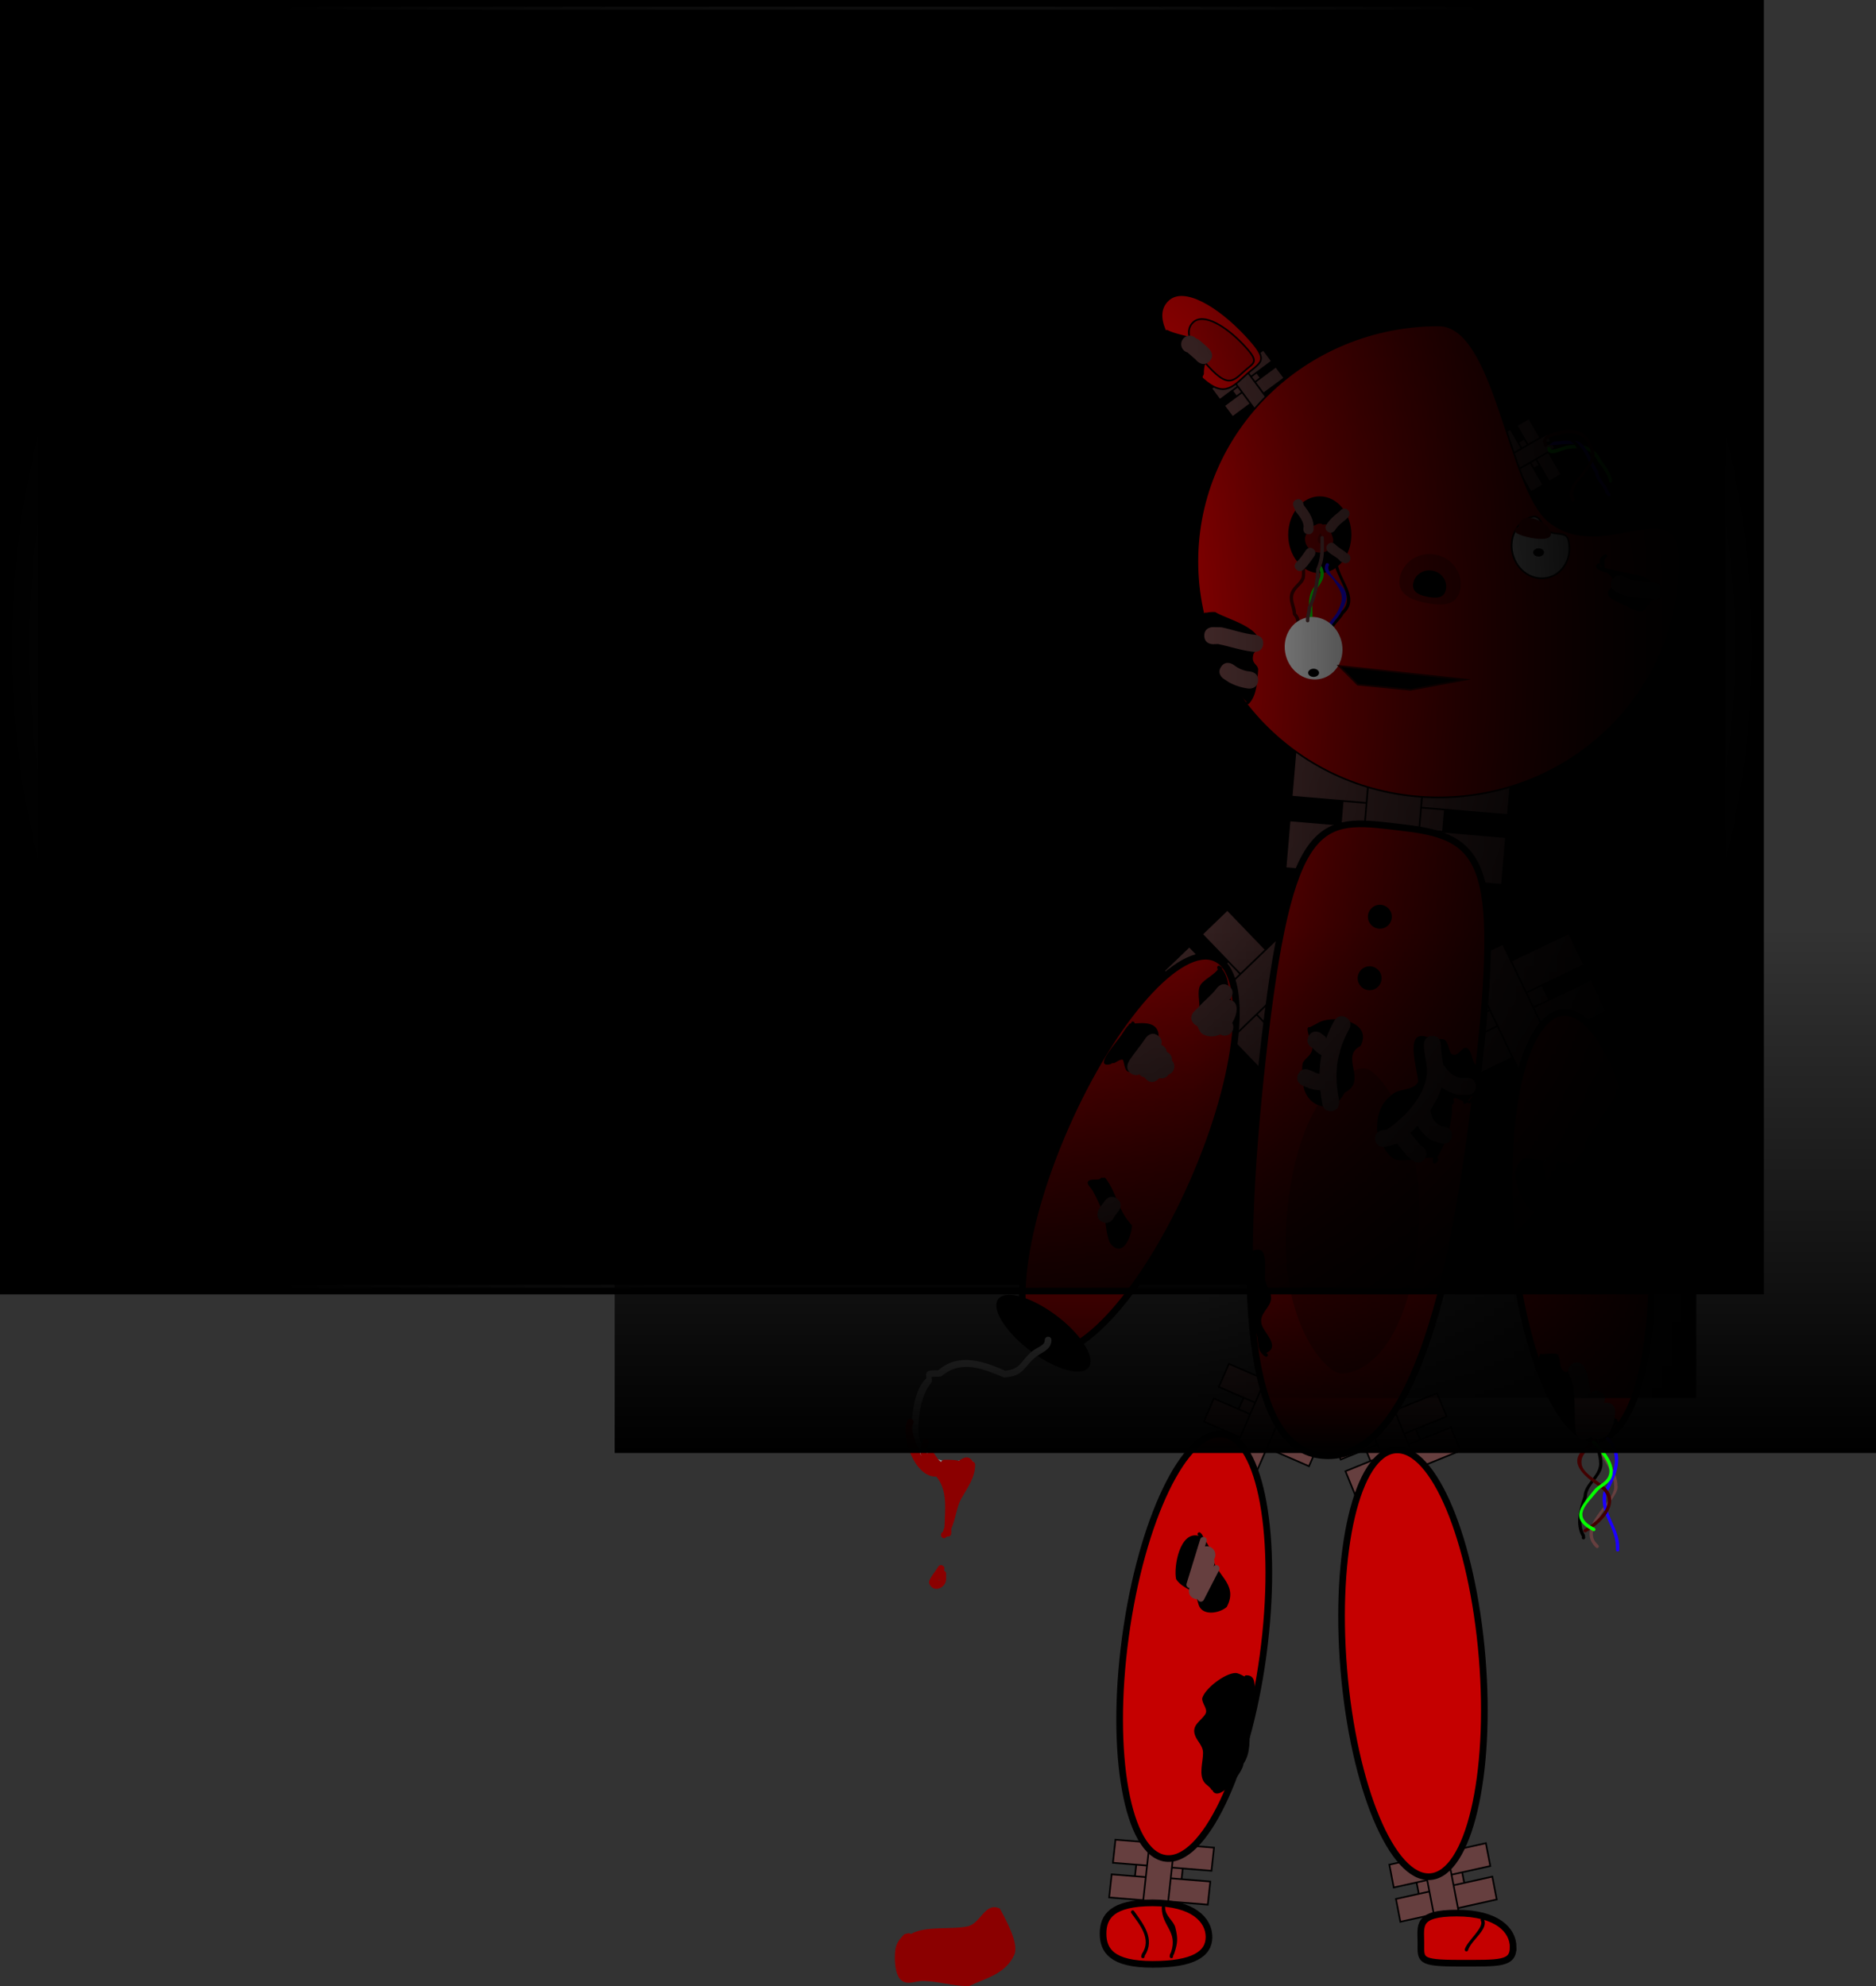 <svg version="1.1" xmlns="http://www.w3.org/2000/svg" xmlns:xlink="http://www.w3.org/1999/xlink" width="563.694" height="596.853" viewBox="0,0,563.694,596.853"><rect x="0" y="0" width="563.694" height="596.853" fill="#333333" stroke="none"/><defs><linearGradient x1="240" y1="-10.593" x2="240" y2="370.593" gradientUnits="userSpaceOnUse" id="color-1"><stop offset="0" stop-color="#000000"/><stop offset="1" stop-color="#000000"/></linearGradient><linearGradient x1="333.694" y1="224.656" x2="484.694" y2="224.656" gradientUnits="userSpaceOnUse" id="color-2"><stop offset="0" stop-color="#000000" stop-opacity="0"/><stop offset="1" stop-color="#000000"/></linearGradient><linearGradient x1="349.194" y1="264.156" x2="349.194" y2="422.156" gradientUnits="userSpaceOnUse" id="color-3"><stop offset="0" stop-color="#000000" stop-opacity="0"/><stop offset="1" stop-color="#000000"/></linearGradient><radialGradient cx="240" cy="180" r="264" gradientUnits="userSpaceOnUse" id="color-4"><stop offset="0" stop-color="#000000" stop-opacity="0"/><stop offset="1" stop-color="#000000"/></radialGradient></defs><g transform="translate(25,14.5)"><g data-paper-data="{&quot;isPaintingLayer&quot;:true}" fill-rule="nonzero" stroke-linejoin="miter" stroke-miterlimit="10" stroke-dasharray="" stroke-dashoffset="0" style="mix-blend-mode: normal"><path d="M-12.461,370.593v-381.186h504.921v381.186z" data-paper-data="{&quot;index&quot;:null}" fill="url(#color-1)" stroke="#000000" stroke-width="2" stroke-linecap="butt"/><g><g fill="#663f3f" stroke="#000000" stroke-width="0.5" stroke-linecap="butt"><path d="M315.752,551.835l0.762,-6.95l13.994,1.137l-0.762,6.95z"/><path d="M308.265,555.734l0.762,-6.95l13.994,1.137l-0.762,6.95z"/><path d="M325.035,546.58l0.762,-6.95l13.994,1.137l-0.762,6.95z"/><path d="M323.919,556.756l0.762,-6.95l13.994,1.137l-0.762,6.95z"/><path d="M309.409,545.31l0.762,-6.95l13.994,1.138l-0.762,6.95z"/><path d="M317.683,564.262l3.158,-28.791l7.463,0.607l-3.158,28.791z"/></g><g fill="#663f3f" stroke="#000000" stroke-width="0.5" stroke-linecap="butt"><path d="M401.779,557.1l-1.326,-6.864l13.704,-3.051l1.326,6.864z"/><path d="M395.78,563.038l-1.326,-6.864l13.704,-3.051l1.326,6.864z"/><path d="M409.093,549.335l-1.326,-6.864l13.704,-3.051l1.326,6.864z"/><path d="M411.035,559.386l-1.326,-6.864l13.704,-3.051l1.326,6.864z"/><path d="M393.79,552.741l-1.326,-6.864l13.704,-3.051l1.326,6.864z"/><path d="M407.298,568.4l-5.495,-28.438l7.309,-1.627l5.495,28.438z"/></g><g fill="#663f3f" stroke="#000000" stroke-width="0.5" stroke-linecap="butt"><path d="M337.501,280.716l7.624,-7.342l15.732,16.337l-7.624,7.342z"/><path d="M324.734,277.268l7.624,-7.342l15.732,16.337l-7.624,7.342z"/><path d="M353.738,284.498l7.624,-7.342l15.732,16.337l-7.624,7.342z"/><path d="M342.574,295.248l7.624,-7.342l15.732,16.337l-7.624,7.342z"/><path d="M336.17,266.255l7.624,-7.342l15.732,16.337l-7.624,7.342z"/><path d="M327.83,297.376l31.585,-30.416l8.391,8.713l-31.585,30.416z"/></g><g fill="#663f3f" stroke="#000000" stroke-width="0.5" stroke-linecap="butt"><path d="M421.836,299.514l-4.57,-9.547l20.457,-9.794l4.57,9.547z"/><path d="M414.546,310.548l-4.57,-9.547l20.457,-9.794l4.57,9.547z"/><path d="M430.534,285.292l-4.57,-9.547l20.457,-9.794l4.57,9.547z"/><path d="M437.226,299.27l-4.57,-9.547l20.457,-9.794l4.57,9.547z"/><path d="M407.69,296.228l-4.57,-9.547l20.457,-9.794l4.57,9.547z"/><path d="M434.607,313.935l-18.934,-39.55l10.91,-5.223l18.934,39.55z"/></g><g fill="#663f3f" stroke="#000000" stroke-width="0.5" stroke-linecap="butt"><path d="M387.813,427.082l-2.853,-7.012l15.027,-6.113l2.853,7.012z"/><path d="M382.133,434.646l-2.853,-7.012l15.027,-6.113l2.853,7.012z"/><path d="M394.634,417.301l-2.853,-7.012l15.027,-6.113l2.853,7.012z"/><path d="M398.811,427.57l-2.853,-7.012l15.027,-6.113l2.853,7.012z"/><path d="M377.854,424.127l-2.853,-7.012l15.027,-6.113l2.853,7.012z"/><path d="M396.311,437.927l-11.818,-29.052l8.014,-3.26l11.818,29.052z"/></g><g fill="#663f3f" stroke="#000000" stroke-width="0.5" stroke-linecap="butt"><path d="M346.097,411.476l3.014,-6.944l14.881,6.459l-3.014,6.944z"/><path d="M336.719,412.711l3.014,-6.944l14.881,6.459l-3.014,6.945z"/><path d="M357.858,409.507l3.014,-6.944l14.881,6.459l-3.014,6.944z"/><path d="M353.444,419.676l3.014,-6.944l14.881,6.459l-3.014,6.944z"/><path d="M341.24,402.294l3.014,-6.944l14.881,6.459l-3.014,6.944z"/><path d="M344.294,425.136l12.488,-28.77l7.937,3.445l-12.488,28.77z"/></g><g fill="#663f3f" stroke="#000000" stroke-width="0.5" stroke-linecap="butt"><path d="M429.818,119.176l3.729,-2.149l4.605,7.991l-3.729,2.149z"/><path d="M425.118,116.563l3.729,-2.149l4.605,7.991l-3.729,2.149z"/><path d="M435.854,122.262l3.729,-2.149l4.605,7.991l-3.729,2.149z"/><path d="M430.394,125.409l3.729,-2.149l4.605,7.991l-3.729,2.149z"/><path d="M430.712,113.339l3.729,-2.149l4.605,7.991l-3.729,2.149z"/><path d="M424.367,124.802l15.449,-8.904l2.456,4.262l-15.449,8.904z"/></g><g fill="#663f3f" stroke="#000000" stroke-width="0.5" stroke-linecap="butt"><path d="M347.416,105.894l-2.566,-3.456l7.405,-5.499l2.566,3.456z"/><path d="M345.363,110.865l-2.566,-3.456l7.405,-5.499l2.566,3.456z"/><path d="M349.782,99.541l-2.566,-3.456l7.405,-5.499l2.566,3.456z"/><path d="M353.54,104.601l-2.566,-3.456l7.405,-5.499l2.566,3.456z"/><path d="M341.514,105.682l-2.566,-3.456l7.405,-5.499l2.566,3.456z"/><path d="M353.634,110.658l-10.631,-14.316l3.949,-2.933l10.631,14.316z"/></g><g fill="#663f3f" stroke="#000000" stroke-width="0.5" stroke-linecap="butt"><path d="M377.413,238.486l1.219,-14.324l30.694,2.612l-1.219,14.324z"/><path d="M361.282,246.388l1.219,-14.324l30.694,2.612l-1.219,14.324z"/><path d="M397.386,227.819l1.219,-14.324l30.694,2.612l-1.219,14.324z"/><path d="M395.601,248.794l1.219,-14.324l30.694,2.612l-1.219,14.324z"/><path d="M363.111,224.902l1.219,-14.324l30.694,2.612l-1.219,14.324z"/><path d="M382.442,264.163l5.051,-59.343l16.37,1.393l-5.051,59.343z"/></g><path d="M479.718,154.22c0,39.17 -32.444,70.923 -72.465,70.923c-40.021,0 -72.465,-31.753 -72.465,-70.923c0,-39.17 32.444,-70.923 72.465,-70.923c17.274,0 20.801,49.086 33.253,58.96c16.397,13.003 39.213,-10.3 39.213,11.963z" fill="#c50000" stroke="#000000" stroke-width="0.5" stroke-linecap="butt"/><path d="M371.57,134.913c5.104,0 9.242,5.057 9.242,11.295c0,6.238 -4.138,11.295 -9.242,11.295c-5.104,0 -9.242,-5.057 -9.242,-11.295c0,-6.238 4.138,-11.295 9.242,-11.295z" fill="#000000" stroke="#000000" stroke-width="0.5" stroke-linecap="butt"/><path d="M364.71,174.654c-0.509,-0.065 -0.444,-0.575 -0.444,-0.575l0.108,-0.766c0.429,-1.111 -0.074,-2.244 -0.895,-3.08c-0.059,-2.017 -1.306,-3.944 -0.847,-6.065c0.487,-2.247 2.372,-3.027 3.326,-4.835c0.581,-1.101 -0.054,-4.417 -0.054,-5.726c0,0 0,-0.513 0.513,-0.513c0.513,0 0.513,0.513 0.513,0.513c0,1.57 0.621,4.785 -0.054,6.185c-0.856,1.776 -2.764,2.509 -3.245,4.612c-0.431,1.883 0.861,3.649 0.796,5.436c1.052,1.032 1.334,2.41 0.92,3.797l-0.064,0.572c0,0 -0.066,0.509 -0.575,0.444z" fill="#420000" stroke="none" stroke-width="0.5" stroke-linecap="butt"/><path d="M374.633,177.123c-0.513,0 -0.513,-0.513 -0.513,-0.513v-0.616c0,-2.869 2.441,-4.216 3.878,-6.696c4.954,-4.015 -2.235,-10.579 -2.235,-15.69c0,0 0,-0.513 0.513,-0.513c0.513,0 0.513,0.513 0.513,0.513c0,5.776 7.356,11.398 2.001,16.342c-1.29,2.255 -3.644,3.577 -3.644,6.043v0.616c0,0 0,0.513 -0.513,0.513z" fill="#000000" stroke="none" stroke-width="0.5" stroke-linecap="butt"/><path d="M369.485,173.39c-0.477,0.191 -0.667,-0.286 -0.667,-0.286l-0.029,-0.073c-0.136,-0.349 -0.273,-0.698 -0.409,-1.047c-0.023,-2.802 -0.512,-6.719 0.889,-9.198c1.073,-1.9 3.514,-3.64 2.031,-6.483c0,0 -0.23,-0.459 0.23,-0.689c0.459,-0.23 0.689,0.23 0.689,0.23c1.599,3.308 -0.794,5.275 -2.076,7.482c-1.266,2.181 -0.729,5.947 -0.754,8.464c0.118,0.287 0.236,0.573 0.354,0.86l0.029,0.073c0,0 0.191,0.477 -0.286,0.667z" fill="#04ff00" stroke="none" stroke-width="0.5" stroke-linecap="butt"/><path d="M372.477,174.556c0,-0.513 0.513,-0.513 0.513,-0.513l0.362,0.284c1.051,-2.07 2.826,-3.436 3.697,-5.34c2.053,-4.084 1.121,-5.449 -1.21,-8.947c-1.087,-1.632 -3.635,-2.505 -2.487,-5.018c0,0 0.23,-0.459 0.689,-0.23c0.459,0.23 0.23,0.689 0.23,0.689c-1.049,1.841 3.459,5.388 4.475,6.863c1.725,2.504 0.393,4.745 -0.779,7.102c-0.982,1.851 -2.671,3.249 -3.697,5.34l-1.281,0.284c0,0 -0.513,0 -0.513,-0.513z" fill="#1c00ff" stroke="none" stroke-width="0.5" stroke-linecap="butt"/><path d="M361.368,182.52c-1.339,-5.043 1.308,-10.122 5.912,-11.344c4.604,-1.223 9.422,1.874 10.761,6.917c1.339,5.043 -1.308,10.122 -5.912,11.344c-4.604,1.223 -9.422,-1.874 -10.761,-6.917z" fill="#ffffff" stroke="#000000" stroke-width="0" stroke-linecap="butt"/><path d="M371.348,187.7c0,0.681 -0.736,1.232 -1.643,1.232c-0.907,0 -1.643,-0.552 -1.643,-1.232c0,-0.681 0.736,-1.232 1.643,-1.232c0.907,0 1.643,0.552 1.643,1.232z" fill="#000000" stroke="none" stroke-width="0" stroke-linecap="butt"/><path d="M429.551,152.125c-1.339,-5.043 1.308,-10.122 5.912,-11.344c2.321,-0.616 3.054,3.151 5.01,4.426c1.925,1.254 5.087,-0.01 5.751,2.491c1.339,5.043 -1.308,10.122 -5.912,11.344c-4.604,1.223 -9.422,-1.874 -10.761,-6.917z" fill="#ffffff" stroke="#000000" stroke-width="0.5" stroke-linecap="butt"/><path d="M438.961,151.523c0,0.681 -0.736,1.232 -1.643,1.232c-0.907,0 -1.643,-0.552 -1.643,-1.232c0,-0.681 0.736,-1.232 1.643,-1.232c0.907,0 1.643,0.552 1.643,1.232z" fill="#000000" stroke="none" stroke-width="0" stroke-linecap="butt"/><path d="M415.309,189.727l-16.43,3.081l-15.916,-1.54l-5.648,-5.648z" fill="#000000" stroke="#3e0000" stroke-width="0.5" stroke-linecap="round"/><path d="M349.1,86.033c7.955,8.453 4.683,7.982 -0.129,12.51c-4.812,4.528 -7.401,6.52 -15.355,-1.933c-7.955,-8.453 -12.443,-16.389 -7.631,-20.917c4.812,-4.528 15.161,1.887 23.115,10.34z" fill="#ff0000" stroke="#000000" stroke-width="0.5" stroke-linecap="butt"/><path d="M348.648,89.134c5.208,5.534 3.065,5.226 -0.084,8.19c-3.15,2.964 -4.845,4.268 -10.052,-1.265c-5.208,-5.534 -8.146,-10.729 -4.996,-13.693c3.15,-2.964 9.925,1.235 15.132,6.769z" fill="#d00000" stroke="#000000" stroke-width="0.5" stroke-linecap="butt"/><path d="M459.014,130.576c-0.509,0.064 -0.573,-0.446 -0.573,-0.446l-0.011,-0.087c-0.09,-1.584 -2.015,-4.244 -3.201,-5.751c-2.023,-3.885 -4.585,-4.395 -8.826,-3.933c-2.17,0.237 -6.126,2.938 -6.449,-0.048c0,0 0,-0.513 0.513,-0.513c0.513,0 0.513,0.513 0.513,0.513c-0.229,1.011 3.974,-0.824 5.31,-0.972c4.549,-0.506 7.626,0.174 9.801,4.397c1.416,1.797 3.025,4.215 3.357,6.179l0.011,0.087c0,0 0.064,0.509 -0.446,0.573z" fill="#04ff00" stroke="none" stroke-width="0.5" stroke-linecap="butt"/><path d="M458.756,134.576c-0.402,0.319 -0.721,-0.083 -0.721,-0.083l-0.652,-0.907c-0.336,-2.067 -2.92,-3.58 -3.137,-6.052c-1.478,-1.846 -3.05,-7.408 -5.247,-8.288c-1.908,-0.764 -5.919,0.039 -8.018,0.039c0,0 -0.513,0 -0.513,-0.513c0,-0.513 0.513,-0.513 0.513,-0.513c2.223,0 6.382,-0.819 8.411,0.039c2.561,1.083 4.191,6.688 5.808,8.857c0.291,2.563 2.632,3.98 3.187,6.218l0.452,0.483c0,0 0.319,0.402 -0.083,0.721z" fill="#1c00ff" stroke="none" stroke-width="0.5" stroke-linecap="butt"/><path d="M459.977,135.715c-0,0.513 -0.514,0.513 -0.514,0.513l-0.577,-0c-5.881,-0.02 -6.766,-4.751 -8.145,-9.296c-0.022,-4.109 -2.376,-11.114 -8.178,-9.124c-0.946,0.324 -1.611,1.43 -2.61,1.478c0,0 -0.513,0 -0.513,-0.513c0,-0.513 0.513,-0.513 0.513,-0.513c1.324,0.102 1.755,-1.438 3.436,-1.529c6.01,-0.324 8.397,4.919 8.367,10.05c1.267,4.07 1.809,8.406 7.133,8.422l0.574,0c0,0 0.513,0 0.513,0.514z" fill="#000000" stroke="none" stroke-width="0.5" stroke-linecap="butt"/><path d="M447.875,136.178c-0.464,0.22 -0.684,-0.243 -0.684,-0.243l-0.175,-0.369c-2.511,-5.292 9.332,-10.228 5.212,-15.905c-1.149,-4.114 -4.923,-4.507 -9.178,-3.417c-1.334,0.342 -4.295,0.808 -3.15,2.812c0,0 0.23,0.459 -0.23,0.689c-0.459,0.23 -0.689,-0.23 -0.689,-0.23c-1.312,-2.884 1.636,-3.736 3.82,-4.267c4.546,-1.105 9.137,-0.66 10.356,3.977c4.264,6.258 -7.524,11.042 -5.214,15.901l0.175,0.369c0,0 0.22,0.464 -0.243,0.684z" fill="#420000" stroke="none" stroke-width="0.5" stroke-linecap="butt"/><path d="M418.43,314.07c-8.128,68.847 -22.393,111.65 -46.61,108.79c-24.218,-2.859 -24.803,-57.313 -16.675,-126.16c8.128,-68.847 17.845,-65.255 42.063,-62.396c24.218,2.859 29.35,10.918 21.222,79.766z" fill="#c50000" stroke="#000000" stroke-width="2" stroke-linecap="butt"/><path d="M400.866,359.967c-3.766,34.103 -18.689,38.755 -23.199,38.257c-4.509,-0.498 -19.488,-16.225 -15.722,-50.328c3.766,-34.103 18.689,-41.835 23.199,-41.337c4.509,0.498 19.488,19.306 15.722,53.409z" fill="#8b0000" stroke="none" stroke-width="0" stroke-linecap="butt"/><path d="M382.946,279.484c0,-1.985 1.609,-3.594 3.594,-3.594c1.985,0 3.594,1.609 3.594,3.594c0,1.985 -1.609,3.594 -3.594,3.594c-1.985,0 -3.594,-1.609 -3.594,-3.594z" fill="#000000" stroke="none" stroke-width="0.5" stroke-linecap="butt"/><path d="M386.027,261.001c0,-1.985 1.609,-3.594 3.594,-3.594c1.985,0 3.594,1.609 3.594,3.594c0,1.985 -1.609,3.594 -3.594,3.594c-1.985,0 -3.594,-1.609 -3.594,-3.594z" fill="#000000" stroke="none" stroke-width="0.5" stroke-linecap="butt"/><path d="M333.43,340.763c-14.296,32.524 -34.437,55.132 -44.986,50.495c-10.548,-4.637 -7.51,-34.762 6.786,-67.286c14.296,-32.524 34.437,-55.132 44.986,-50.495c10.548,4.637 7.51,34.762 -6.786,67.286z" fill="#c50000" stroke="#000000" stroke-width="2" stroke-linecap="butt"/><path d="M470.667,352.223c2.908,35.408 -4.044,64.877 -15.527,65.82c-11.484,0.943 -23.151,-26.996 -26.059,-62.405c-2.908,-35.408 4.044,-64.877 15.527,-65.82c11.484,-0.943 23.151,26.996 26.059,62.405z" fill="#c50000" stroke="#000000" stroke-width="2" stroke-linecap="butt"/><path d="M420.352,483.659c2.908,35.408 -4.044,64.877 -15.527,65.82c-11.484,0.943 -23.151,-26.996 -26.059,-62.405c-2.908,-35.408 4.044,-64.877 15.527,-65.82c11.484,-0.943 23.151,26.996 26.059,62.405z" fill="#c50000" stroke="#000000" stroke-width="2" stroke-linecap="butt"/><path d="M354.514,483.037c-4.774,35.205 -17.901,62.49 -29.318,60.941c-11.418,-1.548 -16.804,-31.343 -12.03,-66.549c4.774,-35.205 17.901,-62.49 29.318,-60.941c11.418,1.548 16.804,31.343 12.03,66.549z" fill="#c50000" stroke="#000000" stroke-width="2" stroke-linecap="butt"/><path d="M338.278,567.618c0,5.104 -4.75,8.215 -16.943,8.215c-12.193,0 -14.889,-4.138 -14.889,-9.242c0,-5.104 2.696,-9.242 14.889,-9.242c12.193,0 16.943,5.164 16.943,10.268z" fill="#c50000" stroke="#000000" stroke-width="2" stroke-linecap="butt"/><path d="M429.668,570.698c0,5.104 -4.066,4.792 -16.258,4.792c-12.193,0 -11.466,-1.057 -11.466,-6.161c0,-5.104 -1.411,-8.899 10.782,-8.899c12.193,0 16.943,5.164 16.943,10.268z" fill="#c50000" stroke="#000000" stroke-width="2" stroke-linecap="butt"/><path d="M318.314,573.972c-0.501,-0.112 -0.389,-0.613 -0.389,-0.613l0.189,-0.688c3.114,-4.446 -0.781,-8.884 -3.186,-12.251c0,0 -0.298,-0.418 0.119,-0.716c0.418,-0.298 0.716,0.119 0.716,0.119c2.765,3.871 6.427,8.398 3.205,13.417l-0.041,0.342c0,0 -0.112,0.501 -0.613,0.389z" fill="#000000" stroke="none" stroke-width="0.5" stroke-linecap="butt"/><path d="M326.983,573.984c-0.513,0 -0.513,-0.513 -0.513,-0.513l0.052,-0.567c0.115,-0.235 0.231,-0.471 0.346,-0.706c2.108,-6.321 -2.76,-7.746 -2.794,-13.444c0,0 0,-0.513 0.513,-0.513c0.513,0 0.513,0.513 0.513,0.513c-0.018,2.581 2.551,3.936 3.067,6.043c0.8,3.269 0.722,4.573 -0.349,7.79c-0.125,0.256 -0.249,0.512 -0.374,0.768l0.052,0.117c0,0 0,0.513 -0.513,0.513z" fill="#000000" stroke="none" stroke-width="0.5" stroke-linecap="butt"/><path d="M415.472,571.904c-0.487,-0.162 -0.325,-0.649 -0.325,-0.649l0.018,-0.053c0.842,-2.515 5.853,-6.46 4.802,-8.455c0,0 -0.23,-0.459 0.23,-0.689c0.459,-0.23 0.689,0.23 0.689,0.23c1.461,3.039 -3.7,6.084 -4.747,9.239l-0.018,0.053c0,0 -0.162,0.487 -0.649,0.325z" fill="#000000" stroke="none" stroke-width="0.5" stroke-linecap="butt"/><path d="M335.006,446.155c0.363,-0.363 0.726,0 0.726,0l0.438,0.476c0.93,1.935 2.368,3.639 3.128,5.966c0.035,5.921 8.211,8.547 4.318,15.827c-1.846,1.673 -6.231,2.674 -7.98,0.301c-0.911,-1.235 -0.676,-3.364 -1.959,-4.481c-1.793,-1.56 -3.792,-1.901 -5.287,-4.18c-0.787,-3.703 1.107,-14.555 6.798,-13.006c0,0 0.02,0.007 0.05,0.021l-0.233,-0.198c0,0 -0.363,-0.363 0,-0.726z" fill="#000000" stroke="none" stroke-width="0.5" stroke-linecap="butt"/><path d="M349.428,488.974h0.257c2.218,0.048 2.31,2.124 2.31,3.851c0,4.084 -1.54,7.215 -1.54,11.295c0,4.189 0.387,8.188 -1.819,11.444c-0.063,2.348 -6.937,11.399 -9.165,8.296c0,0 -0.061,-0.122 -0.057,-0.271l-0.386,-0.207c-0.497,-0.993 -1.473,-1.349 -2.126,-2.192c-1.767,-2.281 -0.42,-6.251 -0.42,-8.781c0.055,-2.249 -1.639,-3.432 -2.357,-5.28c-1.269,-3.267 1.884,-4.441 3.102,-6.6c0.804,-1.424 -1.169,-3.156 -0.985,-4.676c0.772,-2.903 6.871,-7.55 9.995,-7.575c0.786,-0.006 1.768,0.559 2.697,1.055c0.091,-0.358 0.495,-0.358 0.495,-0.358z" fill="#000000" stroke="none" stroke-width="0.5" stroke-linecap="butt"/><path d="M414.888,317.142c-0.338,-0.225 -0.23,-0.539 -0.171,-0.661c-1.242,-0.552 -2.465,-1.248 -2.875,-0.892c-0.394,0.342 0.623,1.321 -0.57,1.929c0.326,5.036 -1.644,11.382 -4.44,15.818c0.142,0.202 0.278,0.451 0.409,0.756l-0.239,0.185l0.095,0.095l-0.685,0.685c-0.093,0.093 -0.221,0.15 -0.363,0.15c-0.284,0 -0.513,-0.23 -0.513,-0.513v-1.027h0.271c0.003,-0.021 0.005,-0.042 0.008,-0.063c-0.625,-0.304 -1.477,-0.108 -2.162,-0.108c-2.415,0 -7.783,1.414 -9.854,0.266c-2.27,-1.259 -5.031,-6.375 -5.035,-8.994c0,-4.58 1.157,-7.907 5.007,-10.686c2.065,-1.491 6.04,-0.843 7.329,-3.465c-0.054,-3.565 -4.792,-17.08 3.741,-13.039c0.205,-0.07 0.411,0.033 0.411,0.033c1.176,0.619 2.686,-0.228 3.805,0.365c1.248,0.661 1.245,3.97 2.323,4.412c2.32,0.953 3.504,-4.313 5.397,-0.782c0.802,1.669 0.624,3.111 1.958,4.316l0.15,0.705c0,0 0,0.414 -0.371,0.498c0.72,2.579 1.01,5.265 -1.062,7.519c-0.419,0.634 -0.965,1.078 -1.384,1.657c0.274,0.095 0.461,0.099 0.518,-0.048l0.3,-0.614c0,0 0.23,-0.459 0.689,-0.23c0.459,0.23 0.23,0.689 0.23,0.689l-0.385,0.755c-0.412,0.31 -1.039,0.238 -1.73,0.012l-0.09,0.134c0,0 -0.285,0.427 -0.712,0.142z" fill="#000000" stroke="none" stroke-width="0.5" stroke-linecap="butt"/><path d="M315.627,292.553c0.274,0.137 0.303,0.356 0.281,0.51c1.996,-0.109 4.461,-0.304 5.9,0.827c2.117,1.664 0.937,3.961 1.558,6.085c0.31,1.059 1.856,2.094 2.484,3.011c3.133,3.405 1.167,5.866 -2.975,5.866c-0.712,0 -3.269,0.337 -3.531,-0.736c-0.064,-0.263 0.158,-0.617 0.531,-1.004c-2.478,0.717 -5.246,0.983 -6.2,0.273c-0.873,-0.65 -0.974,-3.233 -1.344,-3.406c-0.58,-0.271 -2.004,0.762 -2.441,0.977c-0.291,0.035 -0.582,0.07 -0.873,0.105c-0.107,0.198 -0.342,0.257 -0.342,0.257c-0.114,0.028 -0.222,0.052 -0.325,0.071c-0.049,0.019 -0.143,0.047 -0.25,0.042c-4.306,0.6 2.599,-6.985 3.788,-8.768c0.769,-1.133 1.301,-2.204 2.26,-3.106c0.04,-0.451 0.511,-0.451 0.511,-0.451c0.009,0 0.018,0 0.027,-0c0.082,-0.061 0.166,-0.121 0.254,-0.18l-0.003,-0.145c0,0 0.23,-0.459 0.689,-0.23z" fill="#000000" stroke="none" stroke-width="0.5" stroke-linecap="butt"/><path d="M341.24,275.727c0.28,0 0.407,0.152 0.465,0.291c0.068,0.003 0.143,0.022 0.226,0.064c0.349,0.174 0.3,0.481 0.257,0.619c2.397,2.981 1.663,6.452 2.811,9.897c0.029,2.603 1.706,6.644 -0.046,8.788c-0.01,0.274 -0.235,0.494 -0.512,0.494c-0.057,0.043 -0.116,0.086 -0.177,0.127c0,0 -0.427,0.285 -0.712,-0.142c-0.001,-0.001 -0.002,-0.003 -0.003,-0.004c-0.065,0.017 -0.113,0.02 -0.113,0.02l-0.255,-0.008c-4.129,1.349 -9.696,-1.014 -8.109,-5.854c0.845,-2.476 -0.388,-5.316 0.312,-7.775c0.615,-2.162 4.112,-3.371 5.55,-5.411c-0.018,-0.019 -0.037,-0.037 -0.056,-0.056l-0.15,-0.534c0,0 0,-0.513 0.513,-0.513z" fill="#000000" stroke="none" stroke-width="0.5" stroke-linecap="butt"/><path d="M453.39,339.574l0.381,0.34c2.631,1.849 6.099,2.639 7.289,6.345c0.788,3.3 -2.199,11.127 -4.688,13.491c-1.341,1.273 -5.255,0.402 -6.908,0.236c-3.402,-0.396 -3.777,-5.381 -6.279,-7.458c-1.828,-1.518 -6.215,-2.263 -8.501,-3.535c-2.636,-3.247 -6.844,-11.103 -2.236,-15.022c0.833,-0.708 4.147,0.078 5.173,0.162c3.913,0.323 13.653,1.218 15.769,5.442z" fill="#000000" stroke="none" stroke-width="0.5" stroke-linecap="butt"/><path d="M460.688,411.896c0.487,0.162 0.325,0.649 0.325,0.649l-0.039,0.113c0.151,0.044 0.355,0.164 0.355,0.488c0,0.513 -0.513,0.513 -0.513,0.513l-0.312,-0.111c-0.081,0.11 -0.162,0.219 -0.243,0.329c-3.257,4.848 -7.234,4.783 -11.769,1.705c-4.684,-1.643 -6.975,-8.099 -8.821,-12.286c-0.596,-3.409 -3.302,-6.698 -2.051,-10.586c0,0 0.162,-0.487 0.649,-0.325c0.061,0.02 0.111,0.045 0.153,0.074c0.082,-0.022 0.146,-0.022 0.146,-0.022c0.83,0 3.876,-0.421 4.47,0.15c0.946,0.91 0.382,4.279 1.961,5.061c0.949,0.469 2.7,-0.575 3.541,-0.417c1.621,0.304 2.045,2.081 2.465,3.342c1.463,5.737 6.482,6.898 9.338,11.318c0.091,-0.034 0.204,-0.042 0.345,0.005zM460.932,412.916l-0.026,-0.063l-0.003,0.007c0.01,0.019 0.019,0.037 0.029,0.056z" fill="#000000" stroke="none" stroke-width="0.5" stroke-linecap="butt"/><path d="M306.446,339.514c0.011,-0.009 0.022,-0.018 0.034,-0.027c0.411,-0.308 0.719,0.103 0.719,0.103c3.535,4.713 3.672,9.729 7.934,14.141c0.076,2.386 -2.407,10.098 -6.327,5.683c-1.214,-1.367 -1.725,-7.006 -1.833,-8.444c-1.072,-2.291 -2.367,-5.4 -3.713,-7.739c-0.295,-0.512 -1.651,-1.789 -1.408,-2.467c0.433,-1.21 2.78,-0.507 3.68,-0.981l0.209,-0.246c0,0 0.349,-0.349 0.705,-0.02z" fill="#000000" stroke="none" stroke-width="0.5" stroke-linecap="butt"/><path d="M336.219,99.553c-0.427,0.285 -0.712,-0.142 -0.712,-0.142l-0.342,-0.513c-0.811,-1.228 -2.008,-2.219 -2.901,-3.411c-1.944,-2.941 -7.312,-6.434 -7.453,-10.052c0,0 0,-0.392 0.343,-0.491c0,-0.001 0.001,-0.002 0.001,-0.003c0.23,-0.459 0.689,-0.23 0.689,-0.23c4.129,2.175 12.328,1.644 12.25,8.107c-1.038,2.116 -1.339,2.609 -1.369,5.134l-0.383,0.796c0,0 -0.006,0.013 -0.019,0.033l0.039,0.059c0,0 0.285,0.427 -0.142,0.712z" fill="#000000" stroke="none" stroke-width="0.5" stroke-linecap="butt"/><path d="M455.702,154.976c0.363,0.363 0,0.726 0,0.726l-0.192,-0.021c-0.009,0.044 0.318,0.148 0.876,0.294c-0.984,-1.271 -1.288,-2.602 0.777,-3.834c0,0 0.459,-0.23 0.689,0.23c0.23,0.459 -0.23,0.689 -0.23,0.689c-0.589,0.189 -0.625,2.08 -0.362,3.133c3.257,0.783 10.052,2.193 11.536,2.597c1.127,0.713 4.227,2.112 4.168,3.787c-0.038,1.082 -3.382,6.334 -4.534,6.617c-1.481,0.364 -5.885,-2.142 -7.335,-2.787c-0.751,-0.337 -2.449,-1.124 -2.796,-1.947c-0.763,-1.81 1.671,-2.498 1.664,-4.274c-0.003,-0.695 -0.943,-1.558 -1.948,-2.507c-1.979,-0.545 -3.45,-1.2 -3.532,-1.999l0.493,-0.705c0,0 0.363,-0.363 0.726,0z" fill="#000000" stroke="none" stroke-width="0.5" stroke-linecap="butt"/><path d="M349.434,196.304c-1.363,-1.363 -2.987,-2.652 -4.034,-4.245c-1.558,-4.561 -4.426,-8.053 -6.535,-12.234c-0.474,-1.422 -3.596,-6.864 -2.82,-9.202c-0.018,-0.211 0.115,-0.351 0.208,-0.423c0.22,-0.315 0.56,-0.531 1.05,-0.615c0,0 0.117,-0 0.24,0.056c0.882,-0.232 1.618,-0.238 2.594,-0.213c3.668,2.368 17.931,5.463 11.57,12.447c-1.069,3.281 1.479,3.122 1.338,5.073c-0.223,3.086 -0.378,7.583 -2.767,10.033c0,0 -0.363,0.363 -0.726,0c-0.259,-0.259 -0.148,-0.519 -0.063,-0.646z" fill="#000000" stroke="none" stroke-width="0.5" stroke-linecap="butt"/><path d="M355.808,393.099c-0.363,0.363 -0.726,0 -0.726,0l-0.093,-0.107c-0.006,-0.004 -0.011,-0.007 -0.017,-0.011c-0.227,-0.026 -0.336,-0.163 -0.388,-0.289c-2.397,-1.984 -0.964,-4.973 -2.54,-7.337c-0.148,-4.447 -0.878,-8.868 -0.878,-13.498c0,-1.735 -0.583,-7.024 0.403,-9.417c-0.018,0.009 -0.036,0.019 -0.054,0.028c0,0 -0.459,0.23 -0.689,-0.23c-0.23,-0.459 0.23,-0.689 0.23,-0.689c5.793,-2.785 3.545,6.289 4.152,8.898c0.491,2.112 1.725,2.842 1.725,5.252c-0.092,2.89 -3.933,4.596 -2.765,8.052c0.824,2.438 5.581,6.547 1.319,8.305l0.007,0.036c0.021,0.015 0.043,0.029 0.065,0.044l0.249,0.235c0,0 0.363,0.363 0,0.726z" fill="#000000" stroke="none" stroke-width="0.5" stroke-linecap="butt"/><path d="M368.573,294.192l0.623,-0.312c0.506,-0.253 1.008,-0.515 1.508,-0.781c4.503,-3 16.994,-0.785 13.119,6.737c-6.437,3.218 2.343,10.466 -4.792,14.034c-3.71,7.42 -12.403,4.057 -12.514,-3.444c0,-1.331 -0.591,-4.602 0.07,-5.736c0.701,-1.203 2.304,-2.023 2.682,-3.624c0.517,-2.191 -1.379,-4.04 -1.383,-6.385c0,0 0,-0.513 0.513,-0.513c0.066,0 0.124,0.009 0.174,0.023z" fill="#000000" stroke="none" stroke-width="0.5" stroke-linecap="butt"/><path d="M336.593,448.387l-4.107,13.349" fill="none" stroke="#663f3f" stroke-width="2" stroke-linecap="round"/><path d="M335.823,465.844l4.621,-8.985" fill="none" stroke="#663f3f" stroke-width="2" stroke-linecap="round"/><path d="M335.053,452.752c0,-1.418 1.149,-2.567 2.567,-2.567c1.418,0 2.567,1.149 2.567,2.567c0,0.502 -0.144,0.971 -0.393,1.366c0.28,0.844 0.028,1.682 0.028,1.682c-0.77,2.567 -1.54,5.134 -2.31,7.701l-0.28,0.844c0,0 -0.812,2.435 -3.247,1.624c-2.435,-0.812 -1.624,-3.247 -1.624,-3.247l0.233,-0.696c0.77,-2.567 1.54,-5.134 2.31,-7.701c0,0 0.091,-0.302 0.314,-0.663c-0.107,-0.283 -0.166,-0.589 -0.166,-0.91z" fill="#663f3f" stroke="none" stroke-width="0.5" stroke-linecap="butt"/><path d="M368.183,296.96c1.148,-2.296 3.444,-1.148 3.444,-1.148l1.501,1.129c0.101,0.194 0.227,0.382 0.374,0.558c0.647,-1.749 1.455,-3.495 2.434,-5.258c0,0 1.247,-2.244 3.491,-0.997c2.244,1.247 0.997,3.491 0.997,3.491c-1.204,2.167 -2.112,4.294 -2.743,6.432c-0.006,0.165 -0.027,0.34 -0.064,0.526c-0.069,0.345 -0.176,0.633 -0.308,0.873c-1.018,4.274 -0.951,8.642 0.052,13.523l0.05,0.76c0,0 0,2.567 -2.567,2.567c-2.567,0 -2.567,-2.567 -2.567,-2.567l0.05,0.247c-0.262,-1.338 -0.465,-2.648 -0.607,-3.934c-1.487,-0.03 -2.982,-0.368 -4.284,-1l-0.99,-0.374c0,0 -2.384,-0.953 -1.43,-3.337c0.953,-2.384 3.337,-1.43 3.337,-1.43l1.577,0.653c0.429,0.313 0.99,0.489 1.555,0.52c0.037,-1.881 0.226,-3.724 0.577,-5.547c-1.149,-0.675 -2.183,-1.569 -2.997,-2.589l0.268,0.347c0,0 -2.296,-1.148 -1.148,-3.444z" fill="#663f3f" stroke="none" stroke-width="0.5" stroke-linecap="butt"/><path d="M403.032,333.88c-1.604,2.005 -3.608,0.401 -3.608,0.401l-1.734,-1.491c-0.942,-1.259 -1.945,-2.474 -2.981,-3.657c-0.072,0.049 -0.144,0.097 -0.216,0.146l-3.178,0.883c0,0 -2.506,0.557 -3.063,-1.949c-0.557,-2.506 1.949,-3.063 1.949,-3.063l1.443,-0.143c5.167,-3.429 10.793,-9.371 11.988,-15.766c0.612,-3.276 -0.779,-6.563 -0.809,-9.823c0,0 0,-2.567 2.567,-2.567c2.567,0 2.567,2.567 2.567,2.567c-0.026,2.063 0.453,4.068 0.732,6.1c0.191,0.179 0.295,0.318 0.295,0.318c1.461,1.991 2.355,2.93 4.737,3.621l2.194,-0.027c0,0 2.567,0 2.567,2.567c0,2.567 -2.567,2.567 -2.567,2.567l-2.94,-0.027c-2.04,-0.622 -3.523,-1.28 -4.831,-2.242c-0.736,2.381 -1.898,4.675 -3.338,6.816c0.014,0.053 0.02,0.084 0.02,0.084c0.482,2.734 0.919,3.291 3.271,4.785l1.252,0.159c0,0 2.49,0.623 1.868,3.113c-0.623,2.49 -3.113,1.868 -3.113,1.868l-2.855,-0.868c-2.13,-1.467 -3.404,-2.7 -4.271,-4.422c-0.717,0.747 -1.46,1.461 -2.22,2.138c1.053,1.214 2.073,2.457 3.037,3.741l0.834,0.563c0,0 2.005,1.604 0.401,3.608z" fill="#663f3f" stroke="none" stroke-width="0.5" stroke-linecap="butt"/><path d="M345.578,294.181c0,1.418 -1.149,2.567 -2.567,2.567c-0.502,0 -0.971,-0.144 -1.367,-0.394c-1.504,0.744 -3.246,0.906 -5.069,0.039c-0.946,-0.45 -1.325,-1.561 -1.812,-2.546c-0.329,-0.121 -0.671,-0.334 -1.012,-0.675c-1.815,-1.815 0,-3.63 0,-3.63l1.424,-1.416c1.822,-2.066 3.905,-3.547 5.526,-5.754c0,0 1.54,-2.054 3.594,-0.513c2.054,1.54 0.513,3.594 0.513,3.594c-0.144,0.189 -0.29,0.372 -0.438,0.552c2.885,0.256 2.715,3.886 0.871,6.903c0.215,0.375 0.338,0.81 0.338,1.274z" fill="#663f3f" stroke="none" stroke-width="0.5" stroke-linecap="butt"/><path d="M324.014,309.583c-0.236,0 -0.464,-0.032 -0.681,-0.091l-0.211,0.241c0,0 -1.69,1.932 -3.622,0.241c-0.259,-0.227 -0.454,-0.458 -0.595,-0.689c-0.104,-0.024 -0.212,-0.054 -0.323,-0.091c-0.581,-0.194 -0.977,-0.479 -1.243,-0.803c-0.548,0.264 -1.272,0.344 -2.174,-0.107c-2.296,-1.148 -1.148,-3.444 -1.148,-3.444l0.417,-0.789c1.552,-2.319 3.337,-4.353 4.878,-6.675c0,0 1.424,-2.136 3.56,-0.712c1.34,0.893 1.279,2.066 1.048,2.817c0.103,0.044 0.208,0.096 0.315,0.156c0.98,0.544 1.294,1.279 1.337,1.933c0.162,0.081 0.327,0.184 0.497,0.311c0.985,0.739 1.143,1.596 1.041,2.288c0.467,0.465 0.756,1.108 0.756,1.819c0,1.11 -0.704,2.055 -1.69,2.413c-0.457,0.71 -1.254,1.181 -2.161,1.181z" fill="#663f3f" stroke="none" stroke-width="0.5" stroke-linecap="butt"/><path d="M306.18,352.671c-2.296,-1.148 -1.148,-3.444 -1.148,-3.444l0.499,-0.906c0.513,-0.685 1.027,-1.369 1.54,-2.054c0,0 1.54,-2.054 3.594,-0.513c2.054,1.54 0.513,3.594 0.513,3.594c-0.513,0.685 -1.027,1.369 -1.54,2.054l-0.014,0.121c0,0 -1.148,2.296 -3.444,1.148z" fill="#663f3f" stroke="none" stroke-width="0.5" stroke-linecap="butt"/><path d="M450.195,335.063c2.296,-1.148 3.444,1.148 3.444,1.148l0.196,0.618c1.926,0.033 2.335,2.08 2.335,2.08c1.182,6.047 0.409,13.456 -0.77,19.49l-1.198,2.85c0,0 -1.043,2.346 -3.388,1.303c-0.898,-0.399 -1.299,-0.989 -1.453,-1.565c-0.333,0.158 -0.705,0.246 -1.099,0.246c-0.984,0 -1.838,-0.553 -2.269,-1.365l-1.259,-2.266l0.015,-0.008l-0.041,-0.041c-0.573,-1.203 -0.968,-2.466 -1.211,-3.763c-0.238,0.021 -0.5,0.012 -0.791,-0.037c-2.532,-0.422 -2.11,-2.954 -2.11,-2.954l0.222,-1.118c0,-5.163 -0.547,-8.174 -2.179,-13.051c0,0 -0.812,-2.435 1.624,-3.247c2.435,-0.812 3.247,1.624 3.247,1.624c0.015,0.046 0.03,0.091 0.045,0.137c1.401,-0.97 2.91,0.161 2.91,0.161c0.1,0.075 0.199,0.15 0.299,0.225c0.422,-0.303 0.939,-0.482 1.498,-0.482c0.495,0 0.958,0.14 1.35,0.383c0.164,-0.132 0.356,-0.256 0.582,-0.369zM445.195,340.765c-0.033,-0.025 -0.066,-0.049 -0.099,-0.074c0.015,0.071 0.03,0.142 0.045,0.213c0.018,-0.046 0.036,-0.093 0.055,-0.139z" fill="#663f3f" stroke="none" stroke-width="0.5" stroke-linecap="butt"/><path d="M455.26,450.588c-0.368,0.358 -0.726,-0.009 -0.726,-0.009l-0.31,-0.318c-5.733,-6.258 5.822,-12.982 5.808,-17.88c-0.059,-5.844 -4.967,-9.06 -5.977,-14.567c-0.351,-0.101 -0.719,-0.244 -1.107,-0.433c-0.334,0.338 -0.825,0.605 -1.543,0.695c-2.547,0.318 -2.866,-2.229 -2.866,-2.229l-0.268,-2.159c-0.346,-4.23 0.411,-11.361 -1.74,-14.883c0,0 -1.247,-2.244 0.997,-3.491c2.244,-1.247 3.491,0.997 3.491,0.997c1.186,2.266 1.675,5.01 1.912,7.847c0.562,-0.549 1.627,-1.196 3.069,-0.33h-0c1.798,1.079 1.246,2.745 0.984,3.319c0.228,-0.058 0.486,-0.091 0.776,-0.091c2.567,0 2.567,2.567 2.567,2.567c-0.075,2.945 -1.313,8.563 -5.206,8.374c1.092,5.328 5.877,8.502 5.937,14.376c0.011,4.06 -11.271,12.326 -6.1,17.17l0.31,0.318c0,0 0.358,0.368 -0.009,0.726z" fill="#663f3f" stroke="none" stroke-width="0.5" stroke-linecap="butt"/><path d="M336.85,176.53c0,-2.567 2.567,-2.567 2.567,-2.567l2.557,0.05c3.451,0.69 6.792,1.994 10.254,2.271c0,0 2.557,0.232 2.324,2.789c-0.232,2.557 -2.789,2.324 -2.789,2.324c-3.702,-0.368 -7.127,-1.616 -10.796,-2.35l-1.55,0.05c0,0 -2.567,0 -2.567,-2.567z" fill="#663f3f" stroke="none" stroke-width="0.5" stroke-linecap="butt"/><path d="M341.902,185.888c1.424,-2.136 3.56,-0.712 3.56,-0.712l1.363,0.919c1.171,0.689 2.531,1.13 3.886,1.23c0,0 2.554,0.255 2.299,2.81c-0.255,2.554 -2.81,2.299 -2.81,2.299c-2.037,-0.239 -4.059,-0.885 -5.869,-1.851l-1.718,-1.135c0,0 -2.136,-1.424 -0.712,-3.56z" fill="#663f3f" stroke="none" stroke-width="0.5" stroke-linecap="butt"/><path d="M474.433,164.252c-1.148,2.296 -3.444,1.148 -3.444,1.148l0.379,0.002c-4.085,-0.414 -7.271,-0.115 -11.003,-2.107c0,0 -2.244,-1.247 -0.997,-3.491c1.247,-2.244 3.491,-0.997 3.491,-0.997c2.842,1.673 5.782,1.167 9.021,1.487l1.406,0.515c0,0 2.296,1.148 1.148,3.444z" fill="#663f3f" stroke="none" stroke-width="0.5" stroke-linecap="butt"/><path d="M329.918,88.94c0,-1.418 1.149,-2.567 2.567,-2.567c0.746,0 1.418,0.318 1.887,0.827c0.645,0.192 1.087,0.578 1.087,0.578c0.685,0.599 1.369,1.198 2.054,1.797l0.895,0.887c0,0 1.815,1.815 0,3.63c-1.815,1.815 -3.63,0 -3.63,0l-0.645,-0.653c-0.685,-0.599 -1.369,-1.198 -2.054,-1.797c0,0 -0.084,-0.074 -0.202,-0.208c-1.124,-0.273 -1.958,-1.286 -1.958,-2.495z" fill="#663f3f" stroke="none" stroke-width="0.5" stroke-linecap="butt"/><path d="M368.939,147.213c0,-1.418 1.149,-2.567 2.567,-2.567c1.418,0 2.567,1.149 2.567,2.567c0,1.418 -1.149,2.567 -2.567,2.567c-1.418,0 -2.567,-1.149 -2.567,-2.567z" fill="#590000" stroke="none" stroke-width="0.5" stroke-linecap="butt"/><path d="M372.53,143.195c0.01,-0.003 0.019,-0.007 0.029,-0.01c1.461,-0.487 1.948,0.974 1.948,0.974c0.117,0.351 1.1,3.26 1.101,3.447c0.043,5.62 -8.413,5.034 -8.467,-0.136c-0.018,-1.692 1.488,-2.876 2.505,-3.913l1.372,-0.629c0,0 0.889,-0.296 1.511,0.267zM371.835,145.743l-0.011,-0.007c-1.804,1.759 -0.552,4.082 0.752,2.617c0.208,-0.234 -0.383,-1.738 -0.742,-2.609z" fill="#7a0000" stroke="none" stroke-width="0.5" stroke-linecap="butt"/><path d="M364.516,135.643c1.43,-0.572 2.002,0.858 2.002,0.858l0.286,0.893c1.856,2.38 3.096,4.298 2.893,7.314c0,0 -0.191,1.528 -1.719,1.337c-1.528,-0.191 -1.337,-1.719 -1.337,-1.719c0.4,-1.663 -1.062,-3.585 -2.241,-5.008l-0.741,-1.674c0,0 -0.572,-1.43 0.858,-2.002z" fill="#663f3f" stroke="none" stroke-width="0.5" stroke-linecap="butt"/><path d="M380.039,138.808c1.089,1.089 0,2.178 0,2.178l-0.64,0.627c-1.356,1.085 -2.323,1.783 -3.275,3.246c0,0 -0.854,1.282 -2.136,0.427c-1.282,-0.854 -0.427,-2.136 -0.427,-2.136c1.162,-1.71 2.317,-2.665 3.913,-3.942l0.386,-0.4c0,0 1.089,-1.089 2.178,0z" fill="#663f3f" stroke="none" stroke-width="0.5" stroke-linecap="butt"/><path d="M379.688,151.785c0.452,0.134 1.059,0.494 1.059,1.461c0,1.54 -1.54,1.54 -1.54,1.54l-1.459,-0.578c-0.997,-1.389 -2.413,-1.679 -3.737,-2.954c0,0 -1.089,-1.089 0,-2.178c1.089,-1.089 2.178,0 2.178,0c1.213,1.283 2.317,1.554 3.5,2.709z" fill="#663f3f" stroke="none" stroke-width="0.5" stroke-linecap="butt"/><path d="M364.512,156.645c-1.089,-1.089 0,-2.178 0,-2.178l0.913,-0.9c0.7,-0.873 1.355,-1.784 1.975,-2.716c0,0 0.854,-1.282 2.136,-0.427c1.282,0.854 0.427,2.136 0.427,2.136c-0.671,1.005 -1.378,1.987 -2.133,2.932l-1.14,1.154c0,0 -1.089,1.089 -2.178,0z" fill="#663f3f" stroke="none" stroke-width="0.5" stroke-linecap="butt"/><path d="M367.912,172.525c-0.513,0 -0.513,-0.513 -0.513,-0.513v-0.257c0,-1.326 0.499,-2.395 0.527,-3.712c1.676,-3.352 2.487,-7.886 2.567,-11.552c1.474,-3.101 1.27,-5.912 1.27,-9.38c0,0 0,-0.513 0.513,-0.513c0.513,0 0.513,0.513 0.513,0.513c0,3.433 0.332,6.59 -1.297,9.616c0.122,3.501 -0.977,8.371 -2.567,11.552c0.043,1.245 -0.5,2.24 -0.5,3.476v0.257c0,0 0,0.513 -0.513,0.513z" fill="#663f3f" stroke="none" stroke-width="0.5" stroke-linecap="butt"/><path d="M302.262,396.224c-1.896,3.122 -9.581,1.154 -17.165,-4.397c-7.584,-5.55 -12.195,-12.581 -10.299,-15.703c1.896,-3.122 9.581,-1.154 17.165,4.397c7.584,5.55 12.195,12.581 10.299,15.703z" fill="#000000" stroke="none" stroke-width="0" stroke-linecap="butt"/><path d="M266.831,425.177c0.017,0.513 -0.496,0.53 -0.496,0.53l-0.579,0.019c-0.66,0.022 -1.32,0.062 -1.978,0.122c-7.04,1.754 -14.411,-2.783 -14.402,-10.62c0.006,-4.931 1.053,-12.23 4.25,-15.091c0.521,-0.466 -0.162,-1.628 0.388,-2.06c0.458,-0.36 2.478,-0.188 3.142,-0.309c6.042,-5.477 13.858,-2.443 19.823,0.193c5.295,-0.562 4.837,-3.033 8.561,-6.048c1.327,-1.074 3.975,-1.695 3.882,-3.686c0,0 0,-0.513 0.513,-0.513c0.513,0 0.513,0.513 0.513,0.513c-0.082,2.56 -2.48,3.143 -4.275,4.494c-4.017,3.023 -3.486,5.81 -9.353,6.254c-6.185,-2.514 -12.988,-5.554 -19.211,-0.286c-0.455,0.097 -2.684,0.007 -2.977,0.208c-0.542,0.371 0.165,1.456 -0.266,1.952c-2.735,3.148 -3.957,9.257 -3.963,14.381c-0.009,7.178 6.709,11.336 13.198,9.608c0.705,-0.066 1.412,-0.113 2.12,-0.137l0.579,-0.019c0,0 0.513,-0.017 0.53,0.496z" fill="#929292" stroke="#929292" stroke-width="1" stroke-linecap="butt"/><path d="M461.063,451.761c-0.513,0 -0.513,-0.513 -0.513,-0.513l-0,-0.61c-0.001,-6.372 -4.958,-9.923 -3.828,-16.463c2.809,-5.409 5.798,-11.036 0.898,-15.936c0,0 -0.363,-0.363 0,-0.726c0.363,-0.363 0.726,0 0.726,0c5.204,5.204 2.412,11.266 -0.651,16.99c-1.01,6.265 3.881,9.863 3.882,16.135l0,0.61c0,0 0,0.513 -0.513,0.513z" fill="#1c00ff" stroke="none" stroke-width="0.5" stroke-linecap="butt"/><path d="M450.796,448.115c-0.513,0.001 -0.515,-0.512 -0.515,-0.512l0.07,-0.256c-2.188,-3.829 -0.848,-8.329 0.455,-12.168c0.099,-3.467 4.006,-5.719 4.615,-8.949c0.413,-2.189 -0.817,-5.625 -1.52,-7.732c0,0 -0.162,-0.487 0.325,-0.649c0.487,-0.162 0.649,0.325 0.649,0.325c0.757,2.271 2.001,5.873 1.555,8.247c-0.603,3.201 -4.664,5.561 -4.611,8.927c-1.154,3.525 -2.745,7.964 -0.584,11.477l0.073,0.775c0,0 0.001,0.513 -0.512,0.515z" fill="#000000" stroke="none" stroke-width="0.5" stroke-linecap="butt"/><path d="M450.868,445.762c-0.265,-0.439 0.174,-0.705 0.174,-0.705l0.447,-0.27c4.403,-2.64 9.744,-8.023 4.31,-12.266c-2.547,-1.996 -8.867,-5.841 -6.235,-10.049c1.002,-1.601 2.925,-2.537 3.852,-4.417c0,0 0.23,-0.459 0.689,-0.23c0.459,0.23 0.23,0.689 0.23,0.689c-1.385,2.734 -4.729,3.703 -4.063,7.201c0.458,2.404 4.348,4.585 6.16,5.996c6.119,4.784 0.551,10.937 -4.412,13.954l-0.447,0.27c0,0 -0.439,0.265 -0.705,-0.174z" fill="#420000" stroke="none" stroke-width="0.5" stroke-linecap="butt"/><path d="M454.331,445.373c-0.235,0.456 -0.692,0.221 -0.692,0.221l-0.148,-0.077c-7.449,-3.893 -2.767,-8.037 0.501,-12.278c1.332,-1.652 3.279,-1.948 4.273,-4.053c1.55,-3.281 -2.599,-7.715 -4.754,-9.87c0,0 -0.363,-0.363 0,-0.726c0.363,-0.363 0.726,0 0.726,0c2.533,2.533 6.681,7.225 4.96,11.026c-1.008,2.227 -3.093,2.555 -4.399,4.259c-2.947,3.67 -7.623,7.283 -0.837,10.73l0.148,0.077c0,0 0.456,0.235 0.221,0.692z" fill="#04ff00" stroke="none" stroke-width="0.5" stroke-linecap="butt"/><path d="M254.097,421.795c0.854,-0.57 1.424,0.285 1.424,0.285c0.875,1.32 1.506,2.265 2.263,2.824c0.184,-0.715 0.99,-0.715 0.99,-0.715h1.027c1.411,0 2.487,0.121 3.268,0.319c1.12,-0.703 2.371,-1.514 3.433,-0.679c0.387,0.304 0.654,0.611 0.819,0.916c0.695,0.193 0.695,0.985 0.695,0.985c-0.06,3.909 -2.362,6.966 -4.186,10.148c-1.355,2.364 -1.638,6.037 -2.995,9.058c-0.004,0.273 -0.007,0.545 -0.007,0.817v0.513c0,0 0,1.027 -1.027,1.027c-0.083,0 -0.159,-0.007 -0.228,-0.019l-0.798,0.532c0,0 -1.027,0 -1.027,-1.027c0,-0.582 0.33,-0.834 0.616,-0.943c0.091,-0.473 0.239,-0.937 0.431,-1.376c0.152,-5.311 1.02,-11.173 -2.467,-15.215c-6.371,0.371 -10.809,-11.867 -8.74,-16.811c0,0 0.459,-0.918 1.378,-0.459c0.918,0.459 0.459,1.378 0.459,1.378c-0.985,1.38 0.46,5.013 1.057,6.336c0.519,1.148 0.87,2.32 1.27,3.391c0.013,-0.018 0.027,-0.035 0.042,-0.052c-0.466,-1.234 -0.408,-2.7 0.415,-4.432c0,0 0.459,-0.918 1.378,-0.459c0.918,0.459 0.459,1.378 0.459,1.378c-0.593,1.103 -0.673,2.047 -0.39,2.854c0.051,-0.196 0.179,-0.398 0.442,-0.574z" fill="#8b0000" stroke="none" stroke-width="0.5" stroke-linecap="butt"/><path d="M259.287,458.435c0,0.091 -0.012,0.179 -0.034,0.263c0.034,0.144 0.034,0.25 0.034,0.25v1.027c0,2.907 -4.017,4.362 -5.082,1.352c-0.396,-1.12 2.075,-3.796 2.623,-4.891c0,0 0.459,-0.918 1.378,-0.459c0.918,0.459 0.459,1.378 0.459,1.378c-0.014,0.027 -0.032,0.066 -0.055,0.115c0.395,0.143 0.677,0.521 0.677,0.966zM257.304,460.491c-0.038,-0.172 -0.063,-0.341 -0.069,-0.467c-0.001,0.001 -0.002,0.002 -0.003,0.004c-0.009,0.17 -0.058,0.329 -0.14,0.467c0.072,-0.005 0.144,-0.006 0.211,-0.004z" fill="#8b0000" stroke="none" stroke-width="0.5" stroke-linecap="butt"/><path d="M248.698,566.714c4.461,-2.55 12.188,-1.244 16.98,-2.275c4.067,-0.875 5.25,-7.465 9.738,-5.38c1.592,2.918 5.875,10.454 4.355,13.886c-2.568,5.799 -8.712,7.086 -13.574,9.403c-4.965,0.108 -9.126,-1.513 -14.098,-1.513c-2.045,0 -4.397,1.322 -6.271,-0.211c-1.63,-1.334 -1.901,-4.499 -1.944,-6.464c0,-3.549 0.307,-4.84 2.868,-7.401l1.24,-0.301c0,0 0.405,0 0.706,0.254z" fill="#8b0000" stroke="none" stroke-width="0.5" stroke-linecap="butt"/><path d="M431.286,143.892c0.635,-6.256 11.155,-0.452 9.6,2.613c-1.117,2.201 -9.806,0.047 -10.52,-1.107c0,0 -0.459,-0.918 0.459,-1.378c0.169,-0.085 0.323,-0.122 0.461,-0.128z" fill="#8b0000" stroke="none" stroke-width="0.5" stroke-linecap="butt"/><path d="M413.779,162.454c-0.844,4.804 -4.701,5.221 -9.728,4.338c-5.027,-0.883 -9.32,-2.732 -8.476,-7.536c0.844,-4.804 5.603,-7.982 10.63,-7.099c5.027,0.883 8.418,5.493 7.574,10.297z" fill="#8b0000" stroke="none" stroke-width="0" stroke-linecap="butt"/><path d="M409.483,162.561c-0.457,2.599 -2.544,2.825 -5.264,2.347c-2.72,-0.478 -5.043,-1.478 -4.586,-4.078c0.457,-2.599 3.032,-4.319 5.752,-3.841c2.72,0.478 4.555,2.972 4.098,5.571z" fill="#000000" stroke="none" stroke-width="0" stroke-linecap="butt"/></g><path d="M333.694,405.656v-362h151v362z" fill="url(#color-2)" stroke="#000000" stroke-width="0" stroke-linecap="butt"/><path d="M159.694,422.156v-158h379v158z" fill="url(#color-3)" stroke="#000000" stroke-width="0" stroke-linecap="butt"/><path d="M-24,373.5v-387h528v387z" fill="url(#color-4)" stroke="#000000" stroke-width="2" stroke-linecap="butt"/></g></g></svg>